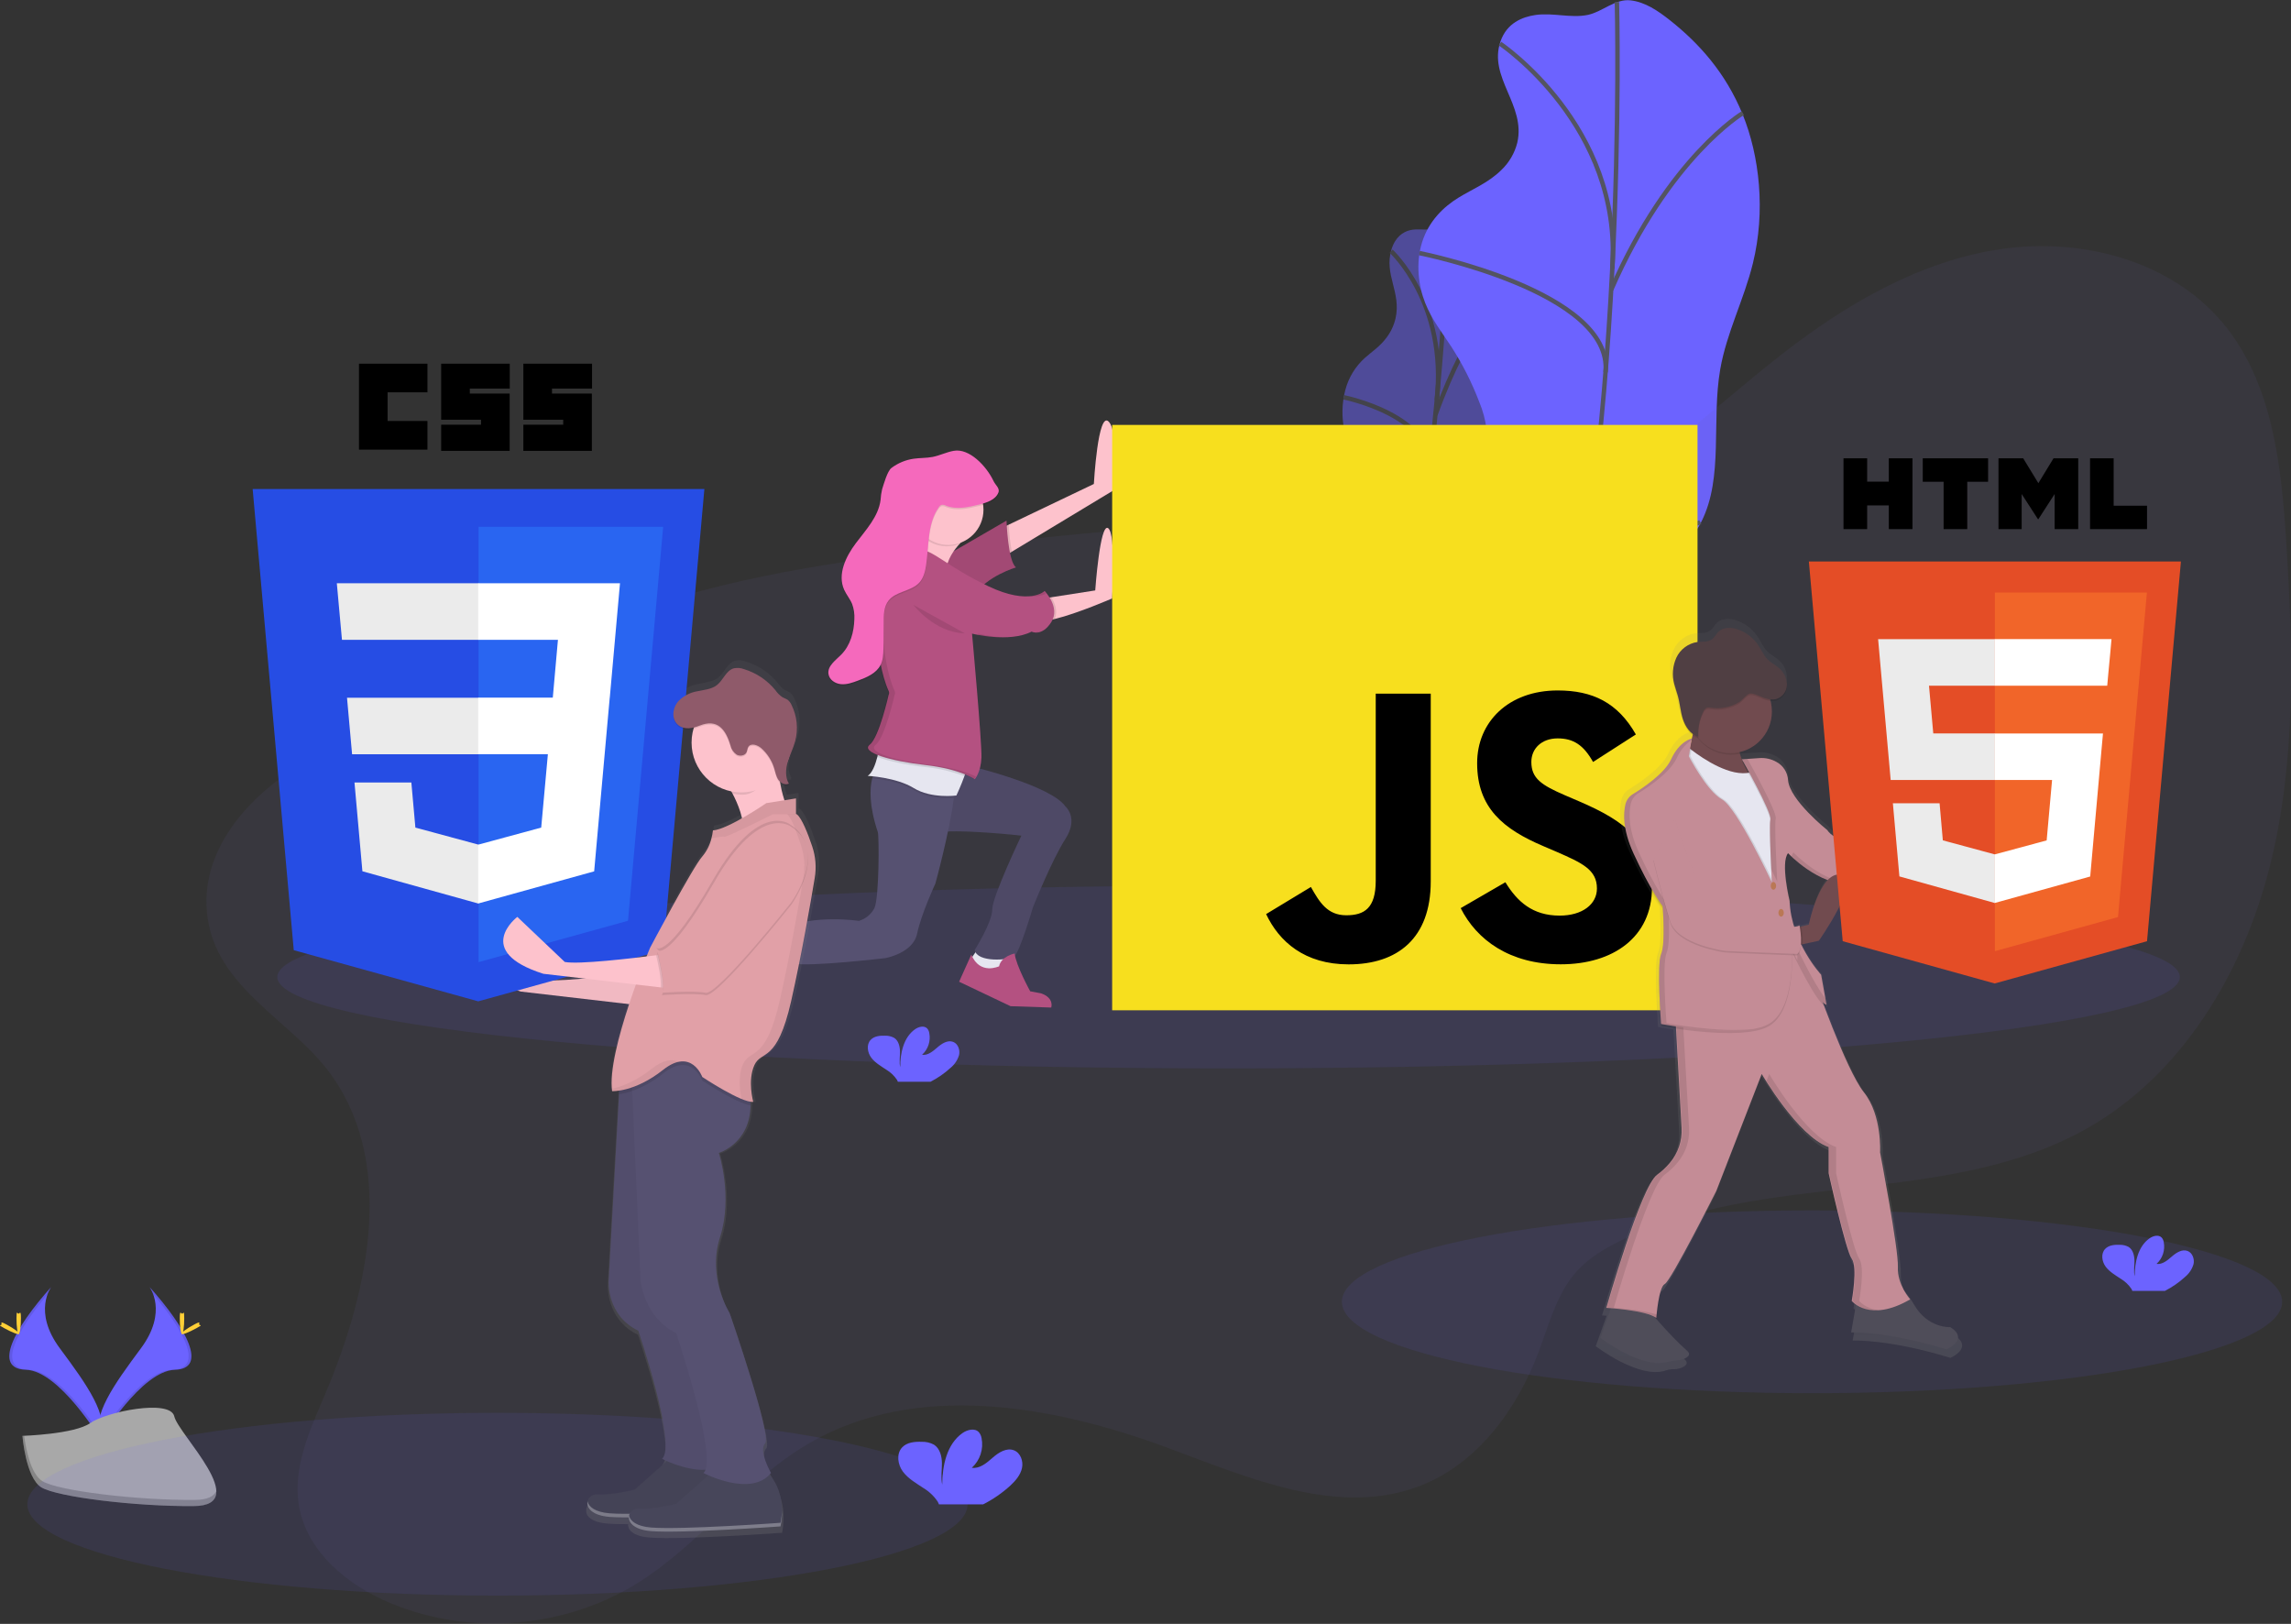 <svg width="1030" height="730" viewBox="0 0 1030 730" fill="none" xmlns="http://www.w3.org/2000/svg">
<rect x="0" y="0" width="1030" height="730" fill="#333333" stroke="none"/>
<g clip-path="url(#clip0_158_16)">
<path opacity="0.1" d="M814.66 626.3C931.391 626.3 1026.02 607.908 1026.02 585.22C1026.02 562.532 931.391 544.14 814.66 544.14C697.929 544.14 603.3 562.532 603.3 585.22C603.3 607.908 697.929 626.3 814.66 626.3Z" fill="#6C63FF"/>
<g opacity="0.5">
<path d="M633.62 103.56C630.77 104.37 627.28 106.48 625.56 112.25C622.19 123.56 630.02 131.25 627.44 143.04C626.724 146.167 625.361 149.11 623.44 151.68C620.29 155.95 616.87 157.97 613.55 160.96C609.339 164.78 606.321 169.735 604.86 175.23C603.259 181.295 603.125 187.653 604.47 193.78C605.65 198.9 607.66 202.63 609.42 206.78C611.608 212.073 613.318 217.552 614.53 223.15C615.195 225.876 615.57 228.665 615.65 231.47C615.6 235.197 615.266 238.914 614.65 242.59L609.86 276.01C609.132 280.38 608.695 284.793 608.55 289.22C608.613 293.657 609.125 298.076 610.08 302.41C611.76 311.25 613.57 320.41 617.42 325.09C621.27 329.77 627.83 328.09 631.86 318.62C635.69 309.56 635.78 297.47 639.16 287.79C644.49 272.54 655.08 270.49 660.96 255.94C666.6 241.94 664.87 224.86 667.73 208.94C669.73 197.53 674.14 187.13 676.73 175.86C680.45 159.63 680.08 142.78 677.11 130.3C674.851 120.046 669.965 110.555 662.93 102.76C660.44 100.01 657.77 97.56 654.64 97.31C651.31 97.05 648.4 101.24 645.11 102.5C641.31 103.99 637.49 102.46 633.62 103.56Z" fill="#6C63FF"/>
<path d="M651.65 98.16C651.65 98.16 646.01 242.5 622.29 327.61" stroke="#535461" stroke-width="2" stroke-miterlimit="10"/>
<path d="M625.42 112.93C625.42 112.93 650.77 136.01 645.96 179.93" stroke="#535461" stroke-width="2" stroke-miterlimit="10"/>
<path d="M604.15 178.61C604.15 178.61 645.76 186.98 642.67 211.87" stroke="#535461" stroke-width="2" stroke-miterlimit="10"/>
<path d="M677.18 130C677.18 130 660.34 144.74 645.34 186.49" stroke="#535461" stroke-width="2" stroke-miterlimit="10"/>
<path d="M660.73 256.18C660.73 256.18 649.24 265.18 640.02 233.67" stroke="#535461" stroke-width="2" stroke-miterlimit="10"/>
<path d="M611.15 274.59C611.15 274.59 634.58 271.53 636.74 256.86" stroke="#535461" stroke-width="2" stroke-miterlimit="10"/>
</g>
<path d="M690.26 6.75C684.46 7.61 677.48 10.3 674.61 18.59C668.98 34.85 686.09 47.16 682.15 64.15C680.974 68.826 678.499 73.073 675.01 76.4C669.01 82.31 662.15 84.89 655.65 88.9C649.15 92.91 642.4 99.22 639.35 108.9C636.42 118.21 637.69 128.49 640.74 136.17C643.79 143.85 648.4 149.58 652.52 155.9C657.527 163.679 661.712 171.957 665.01 180.6C666.673 184.54 667.79 188.688 668.33 192.93C668.86 198.13 668.19 203.72 667.52 209.19L661.57 257.93C660.78 264.41 659.98 270.99 660.43 277.23C660.94 284.42 663.07 290.7 665.17 296.83C669.69 310.05 674.53 323.83 683.06 331.11C691.59 338.39 704.97 336.83 712.18 323.29C719.04 310.4 717.78 292.61 723.63 278.76C732.85 256.93 754.53 255.16 764.96 234.44C774.96 214.56 769.37 189.13 773.39 166.03C776.27 149.48 784.07 134.68 788.07 118.39C793.84 94.92 791.07 70.07 783.45 51.39C775.83 32.71 763.78 19.39 750.85 9.16C745.37 4.81 739.56 0.88 733.05 0.16C726.13 -0.61 720.6 5.21 713.95 6.68C706.21 8.29 698.13 5.58 690.26 6.75Z" fill="#6C63FF"/>
<path d="M726.94 0.93C726.94 0.93 732.4 212.82 693.38 335.35" stroke="#535461" stroke-width="2" stroke-miterlimit="10"/>
<path d="M674.39 19.61C674.39 19.61 729.59 56.61 724.86 120.77" stroke="#535461" stroke-width="2" stroke-miterlimit="10"/>
<path d="M638.16 113.78C638.16 113.78 725.28 131.04 721.84 167.32" stroke="#535461" stroke-width="2" stroke-miterlimit="10"/>
<path d="M783.55 50.85C783.55 50.85 750.44 70.56 724.36 130.26" stroke="#535461" stroke-width="2" stroke-miterlimit="10"/>
<path d="M764.44 234.72C764.44 234.72 741.74 246.72 718.91 199.11" stroke="#535461" stroke-width="2" stroke-miterlimit="10"/>
<path d="M664.01 255.93C664.01 255.93 712.14 254.2 714.88 232.85" stroke="#535461" stroke-width="2" stroke-miterlimit="10"/>
<path d="M67.25 578.59C67.25 578.59 75.63 589.59 63.38 606.09C51.13 622.59 41.01 636.61 45.12 646.93C45.12 646.93 63.6 616.2 78.64 615.77C93.68 615.34 83.8 597.07 67.25 578.59Z" fill="#6C63FF"/>
<path opacity="0.1" d="M67.25 578.59C67.998 579.647 68.59 580.805 69.01 582.03C83.69 599.27 91.5 615.36 77.4 615.77C64.26 616.15 48.5 639.64 44.72 645.58C44.845 646.038 44.995 646.489 45.17 646.93C45.17 646.93 63.65 616.2 78.69 615.77C93.73 615.34 83.8 597.07 67.25 578.59Z" fill="black"/>
<path d="M82.83 592.56C82.83 596.42 82.4 599.56 81.83 599.56C81.26 599.56 80.83 596.43 80.83 592.56C80.83 588.69 81.37 590.56 81.9 590.56C82.43 590.56 82.83 588.7 82.83 592.56Z" fill="#FFD037"/>
<path d="M88.18 597.16C84.79 599.01 81.84 600.16 81.59 599.65C81.34 599.14 83.87 597.3 87.26 595.46C90.65 593.62 89.31 594.96 89.57 595.46C89.83 595.96 91.56 595.31 88.18 597.16Z" fill="#FFD037"/>
<path d="M23.01 578.59C23.01 578.59 14.63 589.59 26.88 606.09C39.13 622.59 49.23 636.6 45.14 646.92C45.14 646.92 26.66 616.19 11.62 615.76C-3.42 615.33 6.44 597.07 23.01 578.59Z" fill="#6C63FF"/>
<path opacity="0.1" d="M23.01 578.59C22.28 579.65 21.704 580.808 21.3 582.03C6.62 599.27 -1.19 615.36 12.91 615.77C26.05 616.15 41.81 639.64 45.59 645.58C45.465 646.038 45.315 646.489 45.14 646.93C45.14 646.93 26.66 616.2 11.62 615.77C-3.42 615.34 6.44 597.07 23.01 578.59Z" fill="black"/>
<path d="M7.41 592.56C7.41 596.42 7.84 599.56 8.41 599.56C8.98 599.56 9.41 596.43 9.41 592.56C9.41 588.69 8.87 590.56 8.34 590.56C7.81 590.56 7.41 588.7 7.41 592.56Z" fill="#FFD037"/>
<path d="M2.06 597.16C5.45 599.01 8.4 600.16 8.65 599.65C8.9 599.14 6.37 597.3 2.98 595.46C-0.41 593.62 0.93 594.96 0.67 595.46C0.41 595.96 -1.32 595.31 2.06 597.16Z" fill="#FFD037"/>
<path d="M10.08 645.49C10.08 645.49 33.51 644.77 40.57 639.74C47.63 634.71 76.57 628.74 78.36 636.74C80.15 644.74 113.57 676.85 87.12 677.06C60.67 677.27 25.66 672.94 18.61 668.65C11.56 664.36 10.08 645.49 10.08 645.49Z" fill="#A8A8A8"/>
<path opacity="0.2" d="M87.59 674.28C61.14 674.49 26.13 670.16 19.08 665.87C13.71 662.6 11.57 650.87 10.86 645.46H10.08C10.08 645.46 11.56 664.36 18.61 668.65C25.66 672.94 60.67 677.28 87.12 677.06C94.76 677 97.39 674.28 97.25 670.26C96.19 672.72 93.28 674.24 87.59 674.28Z" fill="black"/>
<path d="M982.36 574.04C984.193 572.546 985.528 570.53 986.19 568.26C986.69 565.96 985.71 563.21 983.51 562.37C981.05 561.43 978.42 563.13 976.43 564.86C974.44 566.59 972.15 568.55 969.54 568.18C970.881 566.964 971.885 565.421 972.453 563.702C973.021 561.983 973.133 560.146 972.78 558.37C972.667 557.634 972.356 556.943 971.88 556.37C970.51 554.91 968.04 555.54 966.4 556.69C961.2 560.35 959.75 567.41 959.72 573.77C959.2 571.48 959.64 569.09 959.62 566.77C959.6 564.45 958.96 561.77 956.98 560.55C955.752 559.89 954.373 559.563 952.98 559.6C950.64 559.51 948.04 559.75 946.44 561.46C944.44 563.58 944.97 567.15 946.7 569.46C948.43 571.77 951.05 573.26 953.47 574.88C955.409 576.033 957.064 577.609 958.31 579.49C958.457 579.751 958.577 580.026 958.67 580.31H973.32C976.602 578.637 979.643 576.528 982.36 574.04Z" fill="#6C63FF"/>
<path opacity="0.1" d="M146.73 480.32C178.55 520.78 166.19 579.89 145.97 627.22C139.2 643.07 131.54 659.84 134.4 676.83C137.89 697.61 156.4 712.83 175.92 720.83C211.42 735.51 253.92 732.01 286.53 711.72C314.72 694.18 334.91 665.66 363.58 648.92C411.58 620.92 472.64 631.49 524.74 650.78C561.6 664.43 601.9 682.19 638.53 667.92C664.3 657.92 682.12 633.45 691.83 607.55C696.52 595.04 699.92 581.55 708.83 571.55C714.15 565.66 721.09 561.47 728.21 557.95C793.21 525.74 875.21 542.95 938.29 507.27C980.9 483.15 1008.18 437.64 1020.29 390.19C1032.4 342.74 1030.96 292.98 1027.89 244.12C1025.71 209.39 1021.8 172.32 999.61 145.51C976.14 117.16 935.85 106.61 899.44 112C863.03 117.39 830.01 136.69 801.01 159.31C764.72 187.58 731.07 222.79 686.51 234.25C656.17 242.05 624.25 237.78 592.95 236.31C540.63 233.84 488.3 239.31 436.27 245.31C386.46 251.07 336.27 257.41 288.84 273.61C255.26 285.08 228.34 305.89 196.63 320.43C175.96 329.91 153.42 332.53 133.86 344.6C109.75 359.47 87.66 385.34 93.86 415.6C99.68 444.41 129.83 458.85 146.73 480.32Z" fill="#6561A6"/>
<path opacity="0.1" d="M552.35 480.3C788.546 480.3 980.02 461.908 980.02 439.22C980.02 416.532 788.546 398.14 552.35 398.14C316.154 398.14 124.68 416.532 124.68 439.22C124.68 461.908 316.154 480.3 552.35 480.3Z" fill="#6C63FF"/>
<path opacity="0.1" d="M223.66 717.3C340.391 717.3 435.02 698.908 435.02 676.22C435.02 653.532 340.391 635.14 223.66 635.14C106.929 635.14 12.3 653.532 12.3 676.22C12.3 698.908 106.929 717.3 223.66 717.3Z" fill="#6C63FF"/>
<path d="M439.72 426.41L436.37 431.28C436.37 431.28 440.02 436.15 440.37 436.76C440.72 437.37 451.02 436.46 451.02 436.46L451.93 432.81L450.41 428.55L439.72 426.41Z" fill="#E6E6F0"/>
<path d="M327.09 423.67L320.39 424.88L324.65 433.11L329.22 435.54L333.48 438.58L334.7 435.24L331.65 428.84L327.09 423.67Z" fill="#FDC2CC"/>
<path d="M436.68 344.52C436.68 344.52 472.3 353.04 478.99 362.52C478.99 362.52 485.08 367.7 478.99 377.13C472.9 386.56 464.38 407.88 464.38 407.88C464.38 407.88 458.29 428.58 455.86 430.1C453.43 431.62 439.42 432.84 438.2 427.1C438.2 427.1 446.11 414.62 446.11 408.83C446.11 403.04 459.2 375.65 459.2 375.65C459.2 375.65 429.37 372.3 419.93 374.43C410.49 376.56 424.2 341.17 436.68 344.52Z" fill="#565171"/>
<path opacity="0.1" d="M436.68 344.52C436.68 344.52 472.3 353.04 478.99 362.52C478.99 362.52 485.08 367.7 478.99 377.13C472.9 386.56 464.38 407.88 464.38 407.88C464.38 407.88 458.29 428.58 455.86 430.1C453.43 431.62 439.42 432.84 438.2 427.1C438.2 427.1 446.11 414.62 446.11 408.83C446.11 403.04 459.2 375.65 459.2 375.65C459.2 375.65 429.37 372.3 419.93 374.43C410.49 376.56 424.2 341.17 436.68 344.52Z" fill="black"/>
<path d="M429.37 352.74C429.3 354.51 429.11 356.5 428.84 358.64C426.89 374.14 420.54 397.19 420.54 397.19C420.54 397.19 414.15 410.89 412.32 419.72C410.49 428.55 398.01 430.72 398.01 430.72C398.01 430.72 363.91 434.72 356.91 433.16C349.91 431.6 338.91 437.73 333.47 436.81C328.03 435.89 324.64 423.11 324.64 423.11C334.082 423.165 343.425 421.194 352.04 417.33C366.04 410.94 386.14 413.98 386.14 413.98C387.639 413.544 389.034 412.807 390.237 411.813C391.441 410.819 392.429 409.59 393.14 408.2C395.27 403.63 395.27 375.93 394.66 374.1C390.66 362.1 390.99 354.4 392.14 349.91C392.525 347.949 393.391 346.114 394.66 344.57L429.37 352.74Z" fill="#565171"/>
<path opacity="0.1" d="M429.37 352.74C429.3 354.51 429.11 356.5 428.84 358.64C425.78 358.88 417.2 359.11 410.84 355.18C404.84 351.5 396.11 350.25 392.18 349.86C392.565 347.899 393.431 346.064 394.7 344.52L429.37 352.74Z" fill="black"/>
<path d="M433.58 348.93C432.16 352.93 429.98 357.62 429.98 357.62C429.98 357.62 418.72 359.14 410.8 354.27C402.88 349.4 390.1 348.79 390.1 348.79C392.17 347.52 393.57 343.66 394.44 340.28C394.926 338.369 395.306 336.433 395.58 334.48C395.58 334.48 433.02 342.09 434.58 343.31C435.16 343.79 434.54 346.21 433.58 348.93Z" fill="#E6E6F0"/>
<path d="M500.3 220.62L454.89 248.03L450.38 250.75V237.36L453.51 235.86L491.78 217.57C491.78 217.57 493.61 184.39 498.48 189.57C503.35 194.75 500.3 220.62 500.3 220.62Z" fill="#FDC2CC"/>
<path opacity="0.1" d="M454.89 248.03L450.38 250.75V237.36L453.51 235.86C453.717 239.941 454.178 244.006 454.89 248.03Z" fill="black"/>
<path d="M419.94 252.93L452.51 234.06C452.51 234.06 453.12 252.33 456.77 255.06C456.77 255.06 443.38 259.06 438.2 267.54L419.94 252.93Z" fill="#B45181"/>
<path opacity="0.1" d="M419.94 252.93L452.51 234.06C452.51 234.06 453.12 252.33 456.77 255.06C456.77 255.06 443.38 259.06 438.2 267.54L419.94 252.93Z" fill="black"/>
<path d="M500.01 269.02C500.01 269.02 484.52 275.77 474.26 278.25C471.951 278.946 469.537 279.224 467.13 279.07C460.13 277.85 468.96 269.07 468.96 269.07L472.64 268.5L492.4 265.42C492.4 265.42 494.53 234.98 498.18 237.42C501.83 239.86 500.01 269.02 500.01 269.02Z" fill="#FDC2CC"/>
<path d="M434.55 241.62C434.55 241.62 421.46 251.36 426.33 263.54C431.2 275.72 401.06 256.23 401.06 256.23C401.06 256.23 410.8 241.62 412.93 230.66C415.06 219.7 434.55 241.62 434.55 241.62Z" fill="#FDC2CC"/>
<path opacity="0.1" d="M433.58 348.93C427.918 346.798 422.001 345.419 415.98 344.83C407.18 343.83 399.12 342.14 394.45 340.28C394.936 338.369 395.316 336.433 395.59 334.48C395.59 334.48 433.03 342.09 434.59 343.31C435.16 343.79 434.54 346.21 433.58 348.93Z" fill="black"/>
<path opacity="0.1" d="M474.25 278.25C471.941 278.946 469.527 279.224 467.12 279.07C460.12 277.85 468.95 269.07 468.95 269.07L472.63 268.5C474.17 270.87 475.74 274.57 474.25 278.25Z" fill="black"/>
<path d="M413.24 247.1C413.24 247.1 401.37 246.8 397.11 251.67C392.85 256.54 393.76 269.67 393.76 269.67C393.76 269.67 392.87 295.96 399.54 310.67C399.76 311.145 399.785 311.687 399.61 312.18C399.54 312.36 399.54 312.25 399.54 312.25C399.54 312.25 395.28 331.43 391.02 334.78C386.76 338.13 400.15 342.09 416.02 343.91C431.89 345.73 438.24 350.3 438.24 350.3C438.24 350.3 440.98 347.3 441.24 340.56C441.5 333.82 437.01 284.85 437.01 284.85C437.01 284.85 453.75 289.11 463.8 283.94C463.8 283.94 468.37 286.38 472.63 279.68C476.89 272.98 469.63 265.68 469.63 265.68C469.63 265.68 462.93 272.38 444.36 263.55C425.79 254.72 419.01 246.8 413.24 247.1Z" fill="#B45181"/>
<path d="M322.22 424.28H318.57V429.46L322.22 437.68C322.22 437.68 327.09 438.59 327.4 438.59C327.71 438.59 331.66 437.68 331.66 437.68L332.88 435.55C332.88 435.55 319.48 430.36 322.22 424.28Z" fill="#E6E6F0"/>
<path d="M436.68 429.15L431.2 441.33L454.34 452.33L472.61 452.94C472.61 452.94 474.13 448.68 468.04 446.55L463.17 445.64C463.17 445.64 456.78 434.07 456.17 428.64C456.17 428.64 450.08 429.86 449.17 434.42C449.16 434.32 440.64 438.58 436.68 429.15Z" fill="#B45181"/>
<path d="M319.48 423.06L317.62 424.58L309.44 431.28L328.31 456.28C328.31 456.28 338.96 460.85 343.84 456.28C343.84 456.28 346.84 453.28 340.19 450.8C340.19 450.8 335.01 451.71 335.01 446.54C335.01 441.37 336.23 435.89 338.01 434.67C338.01 434.67 333.44 433.15 332.23 434.37C331.299 435.396 330.481 436.519 329.79 437.72C329.79 437.72 318.87 433.41 319.48 423.06Z" fill="#B45181"/>
<path opacity="0.1" d="M412.33 231.27C412.021 232.814 411.613 234.337 411.11 235.83C412.691 239.634 415.693 242.671 419.478 244.298C423.263 245.924 427.532 246.011 431.38 244.54C432.183 243.712 433.041 242.94 433.95 242.23C433.95 242.23 414.46 220.31 412.33 231.27Z" fill="black"/>
<path opacity="0.1" d="M410.65 271.93C410.65 271.93 420.09 284.41 433.79 284.72L410.65 271.93Z" fill="black"/>
<g opacity="0.1">
<path d="M467.07 284.15C466.878 284.096 466.69 284.026 466.51 283.94C466.217 284.093 465.917 284.237 465.61 284.37C466.104 284.36 466.595 284.286 467.07 284.15Z" fill="black"/>
<path d="M470.31 266.93C469.979 266.505 469.625 266.097 469.25 265.71C469.25 265.71 467.25 267.71 462.31 268.09C465.031 268.36 467.777 267.962 470.31 266.93Z" fill="black"/>
<path d="M439.72 284.85L439.78 285.5C443.796 286.244 447.877 286.579 451.96 286.5C447.836 286.35 443.737 285.797 439.72 284.85Z" fill="black"/>
<path d="M418.72 343.93C402.89 342.1 389.5 338.15 393.72 334.8C397.94 331.45 402.24 312.27 402.24 312.27C402.24 312.27 402.24 312.38 402.31 312.2C402.485 311.707 402.46 311.165 402.24 310.69C395.57 295.94 396.46 269.69 396.46 269.69C396.46 269.69 395.55 256.6 399.81 251.69C402.98 248.06 410.37 247.31 413.94 247.16C413.607 247.134 413.273 247.134 412.94 247.16C412.94 247.16 401.07 246.86 396.81 251.73C392.55 256.6 393.46 269.73 393.46 269.73C393.46 269.73 392.57 296.02 399.24 310.73C399.46 311.205 399.485 311.747 399.31 312.24C399.24 312.42 399.24 312.31 399.24 312.31C399.24 312.31 395.01 331.43 390.71 334.78C386.41 338.13 399.84 342.09 415.71 343.91C431.58 345.73 437.93 350.3 437.93 350.3C438.249 349.918 438.53 349.506 438.77 349.07C435.68 347.58 429.32 345.13 418.72 343.93Z" fill="black"/>
</g>
<path d="M426.33 244.97C435.073 244.97 442.16 237.883 442.16 229.14C442.16 220.397 435.073 213.31 426.33 213.31C417.587 213.31 410.5 220.397 410.5 229.14C410.5 237.883 417.587 244.97 426.33 244.97Z" fill="#FDC2CC"/>
<path opacity="0.1" d="M448.86 222.06C447.55 225.34 443.64 226.58 440.21 227.43C435.31 228.63 430.03 229.81 425.34 227.95C424.732 227.609 424.031 227.472 423.34 227.56C422.783 227.784 422.318 228.189 422.02 228.71C416.85 236.07 417.69 245.88 416.35 254.78C415.93 257.55 415.22 260.41 413.35 262.48C409.71 266.48 402.84 266.33 399.49 270.58C397.28 273.38 397.26 277.27 397.28 280.84C397.28 284.647 397.247 288.457 397.18 292.27C397.12 294.77 397 297.36 395.87 299.58C393.95 303.34 389.67 305.13 385.72 306.58C383.26 307.5 380.72 308.43 378.08 308.18C375.44 307.93 372.8 306.18 372.46 303.54C371.99 299.96 375.68 297.46 378.22 294.88C382.28 290.77 383.95 284.79 384.1 279.01C384.243 276.676 383.902 274.337 383.1 272.14C382.17 269.87 380.51 267.96 379.51 265.72C376.43 258.82 380.23 250.84 384.78 244.8C389.33 238.76 394.92 232.87 395.89 225.38C395.975 223.759 396.206 222.149 396.58 220.57C397.28 218.39 398.94 212.37 400.77 210.99C403.7 208.783 407.139 207.352 410.77 206.83C413.58 206.42 416.45 206.57 419.24 206.03C422.5 205.4 425.53 203.85 428.79 203.27C435.84 202.02 443.49 210.21 446.58 216.67C447.43 218.65 449.66 220.05 448.86 222.06Z" fill="black"/>
<path d="M448.86 221.45C447.55 224.73 443.64 225.97 440.21 226.82C435.31 228.02 430.03 229.2 425.34 227.34C424.732 226.999 424.031 226.862 423.34 226.95C422.783 227.173 422.318 227.579 422.02 228.1C416.85 235.46 417.69 245.27 416.35 254.17C415.93 256.94 415.22 259.8 413.35 261.87C409.71 265.87 402.84 265.72 399.49 269.97C397.28 272.77 397.26 276.66 397.28 280.23C397.28 284.036 397.247 287.846 397.18 291.66C397.12 294.16 397 296.75 395.87 298.97C393.95 302.73 389.67 304.52 385.72 305.97C383.26 306.89 380.72 307.82 378.08 307.57C375.44 307.32 372.8 305.57 372.46 302.93C371.99 299.35 375.68 296.85 378.22 294.27C382.28 290.16 383.95 284.18 384.1 278.4C384.243 276.065 383.902 273.727 383.1 271.53C382.17 269.26 380.51 267.35 379.51 265.11C376.43 258.21 380.23 250.23 384.78 244.19C389.33 238.15 394.92 232.26 395.89 224.77C395.975 223.149 396.206 221.539 396.58 219.96C397.28 217.78 398.94 211.76 400.77 210.38C403.7 208.173 407.139 206.742 410.77 206.22C413.58 205.81 416.45 205.96 419.24 205.42C422.5 204.79 425.53 203.24 428.79 202.66C435.84 201.41 443.49 209.6 446.58 216.06C447.43 218.04 449.66 219.44 448.86 221.45Z" fill="#F569BC"/>
<path d="M500.01 191.02H763.18V454.17H500.01V191.02Z" fill="#F7DF1E"/>
<path d="M569.22 410.93L589.36 398.74C593.25 405.63 596.78 411.46 605.26 411.46C613.39 411.46 618.51 408.28 618.51 395.92V311.83H643.24V396.26C643.24 421.87 628.24 433.53 606.32 433.53C586.54 433.53 575.06 423.28 569.23 410.92M656.67 408.27L676.8 396.61C682.1 405.27 688.99 411.61 701.18 411.61C711.43 411.61 717.96 406.49 717.96 399.42C717.96 390.94 711.25 387.94 699.96 382.99L693.78 380.34C675.94 372.75 664.1 363.21 664.1 343.07C664.1 324.52 678.23 310.39 700.31 310.39C716.03 310.39 727.31 315.87 735.46 330.17L716.21 342.54C711.97 334.94 707.38 331.94 700.31 331.94C693.07 331.94 688.47 336.53 688.47 342.54C688.47 349.96 693.06 352.96 703.66 357.54L709.84 360.19C730.84 369.19 742.7 378.38 742.7 399.05C742.7 421.31 725.21 433.5 701.7 433.5C678.7 433.5 663.9 422.5 656.7 408.24" fill="black"/>
<path d="M878.62 600.21C878.62 600.21 868.35 600.93 862.01 589.93C860.771 587.715 859.306 585.634 857.64 583.72C855.593 580.364 854.53 576.501 854.57 572.57C854.92 564.42 846.42 519.78 846.42 519.78C846.42 519.78 847.48 502.78 838.98 492.15C833.38 485.15 825.33 465.15 820.48 452.23C820.805 452.52 821.197 452.726 821.62 452.83L821.42 451.72H821.62L819.11 437.93C815.456 433.729 812.375 429.062 809.95 424.05L810.52 423.93L818.04 422.35C818.04 422.35 830.26 404.98 831.04 396.44H832.04H833.45C844.761 396.378 856.067 396.969 867.31 398.21C867.31 398.16 867.23 397.94 867.13 397.59C866.654 395.871 866.287 394.125 866.03 392.36H866.73L873.73 391.9C873.73 391.9 897.82 364.98 888.96 360.02C880.1 355.06 870.89 382.34 870.89 382.34L867.89 382.88L867.08 383.03C867.16 382.91 867.24 382.8 867.33 382.69C867.42 382.58 828.01 380.93 821.94 371.35C821.94 371.35 804.58 357.53 803.87 348.35C803.742 346.445 803.092 344.613 801.992 343.054C800.891 341.494 799.382 340.268 797.63 339.51C795.485 338.486 793.11 338.041 790.74 338.22L782.61 338.78L783.18 339.78H782.95C782.44 338.611 782.012 337.408 781.67 336.18H781.84C781.78 335.93 781.73 335.68 781.68 335.43C784.172 334.842 786.52 333.761 788.586 332.249C790.652 330.737 792.393 328.826 793.707 326.629C795.021 324.432 795.881 321.994 796.235 319.459C796.589 316.924 796.431 314.343 795.77 311.87C796.565 311.972 797.372 311.948 798.16 311.8C801.16 311.19 803.27 308.15 803.35 305.11C803.35 304.91 803.35 304.71 803.35 304.52C803.35 304.52 803.35 304.44 803.35 304.4C803.32 302.872 802.95 301.371 802.267 300.004C801.583 298.638 800.604 297.44 799.4 296.5C797.78 295.15 795.84 294.19 794.4 292.69C792.65 290.9 791.69 288.5 790.33 286.39C788.052 282.9 784.673 280.271 780.73 278.92C777.8 277.92 774.2 277.82 771.95 279.92C770.79 281.01 770.12 282.59 768.82 283.51C766.95 284.85 764.41 284.45 762.12 284.72C760.046 285.039 758.083 285.864 756.404 287.121C754.724 288.378 753.38 290.03 752.49 291.93C751.367 294.309 750.826 296.921 750.91 299.55C750.885 301.354 751.1 303.153 751.55 304.9C751.99 306.64 752.64 308.32 753.12 310.06C754.12 313.66 754.35 317.45 755.5 321C756.273 323.635 757.815 325.978 759.93 327.73L759.59 329.19C759.37 329.19 753.85 330.42 750.04 338.75C747.04 345.32 736.83 352.1 732.34 354.84C731.503 355.352 730.776 356.027 730.202 356.823C729.629 357.62 729.22 358.523 729 359.48C728.569 361.412 728.377 363.391 728.43 365.37C728.35 369.64 729.24 375.55 732.67 383.04C740.46 400.04 746.13 407.48 746.13 407.48C746.13 407.48 746.56 412.69 746.59 418.18C746.59 422.27 746.29 426.34 745.42 428.38C744.68 430.1 744.42 434.49 744.48 439.51C744.48 449.13 745.42 461.68 745.42 461.68C745.42 461.68 748.13 462.2 752.32 462.81L754.93 508.73C755.258 514.291 753.472 519.77 749.93 524.07C748.099 526.331 745.985 528.348 743.64 530.07C736.2 535.38 720.26 591.36 720.26 591.36C720.26 591.36 721.04 591.36 722.32 591.51L717.42 605.18C717.42 605.18 737 620.18 748.91 616.08C750.2 615.66 751.554 615.47 752.91 615.52C755.26 615.52 760.29 613.66 757.49 611.21C752.083 606.231 746.984 600.928 742.22 595.33C742.603 595.517 742.971 595.735 743.32 595.98V595.87L743.49 595.98C743.49 595.98 743.49 595.43 743.62 594.53L743.45 594.47C743.81 590.79 744.95 581.47 747.21 580.39C750.04 578.97 770.95 537.52 770.95 537.52L791.85 483.67C791.85 483.67 808.5 512.37 822.67 517.32V529.32C822.67 529.32 830.46 564.75 833.3 568.64C836.14 572.53 833.3 588.12 833.3 588.12C833.86 588.761 834.502 589.326 835.21 589.8L832.94 602.64C832.94 602.64 849.24 601.93 876.87 610.43C876.85 610.48 887.48 605.88 878.62 600.21ZM813.44 414.93L809.99 415.79L809.31 415.96C809.24 415.53 809.19 415.28 809.19 415.28C808.398 415.637 807.547 415.844 806.68 415.89C805.457 412.016 804.751 407.998 804.58 403.94C803.419 399.083 802.713 394.128 802.47 389.14C802.47 386.56 802.9 384.31 803.87 383.04L805.02 383.13L805.82 383.89L805.88 383.94L806.29 384.31L806.72 384.69L806.79 384.75L807.25 385.16L807.33 385.23L807.8 385.63L808.33 386.07L808.45 386.17L809.01 386.62L809.56 387.06L809.69 387.16L810.3 387.62L810.43 387.71L811.01 388.14L811.11 388.21L811.77 388.68L811.93 388.79L812.63 389.27H812.69L813.37 389.72L813.53 389.83L814.26 390.3L814.42 390.4L815.1 390.82L815.23 390.9L816.01 391.36L816.2 391.47L817.01 391.92H817.07L817.86 392.34L818.05 392.44L818.89 392.86L819.06 392.94L819.84 393.3L819.99 393.37L820.87 393.75L821.08 393.84L821.99 394.21C816.34 400.43 813.44 414.93 813.44 414.93Z" fill="url(#paint0_linear_158_16)"/>
<path d="M726.06 583.09L719.49 601.42C719.49 601.42 737.49 615.22 749.19 612.36C750.953 611.921 752.749 611.63 754.56 611.49C756.98 611.31 761.15 609.54 758.56 607.3C750.26 600.04 739.19 586.55 739.19 586.55L726.06 583.09Z" fill="#4F4D59"/>
<path d="M835.35 581.36L832.24 599C832.24 599 848.15 598.31 875.13 606.61C875.13 606.61 885.51 602.11 876.86 596.61C876.86 596.61 866.86 597.3 860.61 586.61C854.36 575.92 850.61 577.27 850.61 577.27L835.35 581.36Z" fill="#4F4D59"/>
<path d="M753.01 453.4L756.01 507.08C756.339 512.8 754.443 518.426 750.72 522.78C749.038 524.78 747.12 526.569 745.01 528.11C737.75 533.3 722.18 587.94 722.18 587.94C722.18 587.94 739.82 588.94 744.66 592.44C744.66 592.44 745.66 578.61 748.46 577.22C751.26 575.83 771.63 535.37 771.63 535.37L792.04 482.8C792.04 482.8 808.29 510.8 822.13 515.66V527.42C822.13 527.42 829.74 562.01 832.51 565.81C835.28 569.61 832.51 584.81 832.51 584.81C832.51 584.81 840.51 594.81 858.79 584.12C858.79 584.12 852.91 577.55 853.26 569.59C853.61 561.63 845.26 518.06 845.26 518.06C845.26 518.06 846.26 501.46 838 491.06C829.74 480.66 816.01 440.93 816.01 440.93L806.49 420.45L753.01 453.4Z" fill="#C48C96"/>
<g opacity="0.1">
<path d="M725.54 587.93C725.54 587.93 741.1 533.29 748.37 528.1C750.6 526.465 752.616 524.557 754.37 522.42C757.919 518.124 759.706 512.642 759.37 507.08L756.32 453.39L807.32 421.95L806.63 420.46L753.21 453.4L756.26 507.09C756.596 512.652 754.809 518.134 751.26 522.43C749.506 524.567 747.49 526.475 745.26 528.11C738.01 533.29 722.43 587.93 722.43 587.93C722.43 587.93 740.07 588.93 744.91 592.43C744.91 592.43 744.91 591.89 745.04 591.02C738.23 588.68 725.54 587.93 725.54 587.93Z" fill="black"/>
<path d="M835.87 584.82C835.87 584.82 838.64 569.6 835.87 565.82C833.1 562.04 825.49 527.43 825.49 527.43V515.65C811.66 510.81 795.4 482.79 795.4 482.79L794.2 485.93C798.89 493.37 811.4 511.83 822.39 515.67V527.43C822.39 527.43 830 562.02 832.77 565.82C835.54 569.62 832.77 584.82 832.77 584.82C832.77 584.82 836.63 589.68 845.15 589.02C838.78 588.49 835.87 584.82 835.87 584.82Z" fill="black"/>
</g>
<path d="M872.01 393.22L865.22 393.67L861.64 393.91V385.26L866.34 384.41L869.25 383.88C869.25 383.88 878.25 357.25 886.89 362.09C895.53 366.93 872.01 393.22 872.01 393.22Z" fill="#714B4F"/>
<path d="M763.07 321.93C763.07 321.93 758.57 339.22 757.19 349.93C755.81 360.64 789.35 352.01 789.35 352.01C789.35 352.01 776.55 336.45 783.82 328.15L763.07 321.93Z" fill="#714B4F"/>
<path d="M799.38 393.93L800.07 400.5L789.35 399.81L778.63 390.47L767.91 360.37L761.01 349.64L755.82 343.07L757.9 335.07C757.9 335.07 758.85 335.9 760.45 337.12C765.72 341.12 778.07 349.53 787.1 347.21C787.517 347.105 787.928 346.974 788.33 346.82L801.82 369.99L799.38 393.93Z" fill="#E6E6F0"/>
<path opacity="0.1" d="M760.65 333.04C760.65 333.04 755.12 334.04 751.31 342.38C748.39 348.76 738.51 355.38 734.1 358.05C733.259 358.563 732.529 359.24 731.953 360.041C731.378 360.841 730.969 361.749 730.75 362.71C729.86 366.65 729.52 374 734.36 384.57C741.97 401.17 747.5 408.43 747.5 408.43C747.5 408.43 748.88 425.03 746.81 429.87C744.74 434.71 746.81 461.34 746.81 461.34C746.81 461.34 783.12 468.26 795.23 461.34C807.34 454.42 805.61 427.79 805.61 427.79C805.61 427.79 817.02 452 821.17 452.69L818.75 439.2C818.75 439.2 805.26 424.67 804.57 406C804.57 406 800.42 389.05 803.88 384.56C803.88 384.56 862.33 389.4 865.79 385.25C865.79 385.25 827.4 383.52 821.52 374.18C821.52 374.18 804.57 360.69 803.88 351.7C803.779 350.012 803.25 348.378 802.342 346.952C801.434 345.526 800.177 344.355 798.69 343.55C796.338 342.212 793.638 341.609 790.94 341.82L783.13 342.36C783.13 342.36 796.62 366.22 795.93 369.36C795.24 372.5 796.62 397.72 796.62 397.72C796.62 397.72 781.01 364.17 774.14 360.37C767.27 356.57 759.26 340.93 759.26 340.93L760.64 333.03" fill="black"/>
<path opacity="0.1" d="M799.38 393.93L800.07 400.5L789.35 399.81L778.63 390.47L767.91 360.37L761.01 349.64L755.82 343.07L757.9 335.07C757.9 335.07 758.85 335.9 760.45 337.12L759.97 339.85C759.97 339.85 767.97 355.47 774.84 359.28C781.71 363.09 797.32 396.63 797.32 396.63C797.32 396.63 795.94 371.38 796.63 368.27C797.1 366.16 791.04 354.5 787.1 347.21C787.517 347.105 787.928 346.974 788.33 346.82L801.82 369.99L799.38 393.93Z" fill="black"/>
<path opacity="0.1" d="M865.22 393.67L861.64 393.91V385.26L866.34 384.41C864.7 386.58 864.76 390.42 865.22 393.67Z" fill="black"/>
<path d="M760.65 332.01C760.65 332.01 755.12 333.01 751.31 341.35C748.39 347.73 738.51 354.35 734.1 357.02C733.259 357.533 732.529 358.21 731.953 359.011C731.378 359.811 730.969 360.719 730.75 361.68C729.86 365.62 729.52 372.97 734.36 383.54C741.97 400.14 747.5 407.4 747.5 407.4C747.5 407.4 748.88 424 746.81 428.84C744.74 433.68 746.81 460.31 746.81 460.31C746.81 460.31 783.12 467.23 795.23 460.31C807.34 453.39 805.61 426.76 805.61 426.76C805.61 426.76 817.01 450.93 821.17 451.67L818.75 438.18C818.75 438.18 805.26 423.65 804.57 404.98C804.57 404.98 800.42 388.03 803.88 383.54C803.88 383.54 817.37 398.07 832.59 397.72C843.681 397.653 854.766 398.231 865.79 399.45C865.79 399.45 862.33 388.38 865.79 384.23C865.79 384.23 827.4 382.5 821.52 373.16C821.52 373.16 804.57 359.67 803.88 350.68C803.779 348.992 803.25 347.358 802.342 345.932C801.434 344.506 800.177 343.335 798.69 342.53C796.338 341.192 793.638 340.589 790.94 340.8L783.13 341.34C783.13 341.34 796.62 365.2 795.93 368.34C795.24 371.48 796.62 396.7 796.62 396.7C796.62 396.7 781.01 363.13 774.14 359.33C767.27 355.53 759.26 339.93 759.26 339.93L760.64 332.03" fill="#C48C96"/>
<path opacity="0.1" d="M753.01 368.32C753.01 368.32 761.31 396.32 766.15 399.79C770.99 403.26 800.39 420.89 809.04 416.74C809.04 416.74 811.12 427.12 808.04 429.54C808.04 429.54 775.79 428.28 775.53 428.16C775.53 428.16 754.43 425.39 750.97 415.02C747.51 404.65 743.36 387.02 743.36 387.02L753.01 368.32Z" fill="black"/>
<path d="M797.31 399.97C797.978 399.97 798.52 399.195 798.52 398.24C798.52 397.284 797.978 396.51 797.31 396.51C796.642 396.51 796.1 397.284 796.1 398.24C796.1 399.195 796.642 399.97 797.31 399.97Z" fill="#BA7855"/>
<path d="M800.76 412.07C801.428 412.07 801.97 411.295 801.97 410.34C801.97 409.384 801.428 408.61 800.76 408.61C800.092 408.61 799.55 409.384 799.55 410.34C799.55 411.295 800.092 412.07 800.76 412.07Z" fill="#BA7855"/>
<g opacity="0.1">
<path d="M749.24 459.93C749.24 459.93 747.16 433.3 749.24 428.46C751.32 423.62 749.93 407.02 749.93 407.02C749.93 407.02 744.4 399.76 736.79 383.16C731.94 372.59 732.29 365.24 733.18 361.3C733.399 360.339 733.808 359.431 734.383 358.631C734.959 357.831 735.689 357.154 736.53 356.64C740.94 353.94 750.81 347.35 753.74 340.97C755.89 336.29 758.58 333.92 760.52 332.74L760.65 331.98C760.65 331.98 755.12 332.98 751.31 341.32C748.39 347.7 738.51 354.32 734.1 356.99C733.259 357.504 732.529 358.181 731.953 358.981C731.378 359.781 730.969 360.689 730.75 361.65C729.86 365.59 729.52 372.94 734.36 383.51C741.97 400.11 747.5 407.37 747.5 407.37C747.5 407.37 748.88 423.97 746.81 428.81C744.74 433.65 746.81 460.28 746.81 460.28C746.81 460.28 772.75 465.22 788.09 462.57C772.6 464.42 749.24 459.93 749.24 459.93Z" fill="black"/>
<path d="M795.92 368.32C795.45 370.45 795.92 382.98 796.31 390.66C797.98 394.07 799.03 396.34 799.03 396.34C799.03 396.34 797.65 371.09 798.34 367.98C799 364.98 786.85 343.32 785.64 341.18L783.12 341.35C783.12 341.35 796.62 365.21 795.92 368.32Z" fill="black"/>
<path d="M835.01 397.37C819.79 397.72 806.3 383.19 806.3 383.19C805.895 383.753 805.6 384.388 805.43 385.06C809.43 388.78 820.43 397.99 832.59 397.71C843.681 397.643 854.766 398.221 865.79 399.44C865.79 399.44 865.72 399.21 865.61 398.82C855.445 397.769 845.229 397.285 835.01 397.37Z" fill="black"/>
<path d="M808.01 426.42C808.01 426.42 808.15 428.58 808.07 431.82C811.67 438.96 818.22 451.17 821.15 451.66L820.64 448.82C815.61 442.5 808.01 426.42 808.01 426.42Z" fill="black"/>
</g>
<path d="M817.71 422.93L810.36 424.48L804.56 425.7L807.67 417.05L809.84 416.51L813.21 415.67C813.21 415.67 818.05 391.46 827.74 393.19C837.43 394.92 817.71 422.93 817.71 422.93Z" fill="#714B4F"/>
<path opacity="0.1" d="M810.37 424.51L804.57 425.73L807.68 417.08L809.85 416.54C810.331 419.168 810.505 421.842 810.37 424.51Z" fill="black"/>
<path d="M753.01 367.63C753.01 367.63 761.31 395.63 766.15 399.1C770.99 402.57 800.39 420.2 809.04 416.05C809.04 416.05 811.12 426.43 808.04 428.85C808.04 428.85 775.79 427.59 775.53 427.47C775.53 427.47 754.43 424.7 750.97 414.33C747.51 403.96 743.36 386.33 743.36 386.33L753.01 367.63Z" fill="#C48C96"/>
<path opacity="0.1" d="M763.41 322.67C763.41 322.67 762.71 325.38 761.77 329.32C763.685 332.948 766.741 335.844 770.466 337.561C774.191 339.278 778.378 339.72 782.38 338.82C781.55 335.27 781.73 331.68 784.16 328.9L763.41 322.67Z" fill="black"/>
<path d="M777.94 338.58C788.257 338.58 796.62 330.217 796.62 319.9C796.62 309.584 788.257 301.22 777.94 301.22C767.623 301.22 759.26 309.584 759.26 319.9C759.26 330.217 767.623 338.58 777.94 338.58Z" fill="#714B4F"/>
<path opacity="0.1" d="M794.16 314.76C795.513 315.138 796.93 315.226 798.32 315.02C799.759 314.63 801.032 313.782 801.945 312.603C802.858 311.425 803.362 309.981 803.38 308.49C803.354 306.999 802.994 305.533 802.328 304.199C801.662 302.865 800.706 301.697 799.53 300.78C797.95 299.46 796.06 298.53 794.61 297.06C792.9 295.31 791.96 292.97 790.61 290.91C788.386 287.503 785.089 284.938 781.24 283.62C778.38 282.62 774.87 282.54 772.67 284.62C771.54 285.69 770.88 287.22 769.62 288.13C767.79 289.43 765.31 289.05 763.08 289.31C761.06 289.617 759.146 290.416 757.506 291.637C755.867 292.857 754.553 294.462 753.68 296.31C751.974 300.078 751.648 304.326 752.76 308.31C753.19 310.01 753.83 311.65 754.29 313.31C755.29 316.83 755.49 320.52 756.61 323.99C757.73 327.46 760.04 330.86 763.54 331.9C763.264 328.005 764.034 324.107 765.77 320.61C766.056 319.845 766.62 319.216 767.35 318.85C767.973 318.69 768.627 318.69 769.25 318.85C773.636 319.499 778.111 318.593 781.9 316.29C783.23 315.49 785.3 312.73 786.71 312.46C788.53 312.15 792.26 314.34 794.16 314.76Z" fill="black"/>
<path d="M794.16 314.07C795.513 314.448 796.93 314.536 798.32 314.33C799.759 313.94 801.032 313.092 801.945 311.913C802.858 310.735 803.362 309.291 803.38 307.8C803.354 306.309 802.994 304.843 802.328 303.509C801.662 302.175 800.706 301.007 799.53 300.09C797.95 298.77 796.06 297.84 794.61 296.37C792.9 294.62 791.96 292.28 790.61 290.22C788.386 286.813 785.089 284.248 781.24 282.93C778.38 281.93 774.87 281.85 772.67 283.93C771.54 285 770.88 286.53 769.62 287.44C767.79 288.74 765.31 288.36 763.08 288.62C761.06 288.927 759.146 289.726 757.506 290.947C755.867 292.167 754.553 293.772 753.68 295.62C751.974 299.388 751.648 303.636 752.76 307.62C753.19 309.32 753.83 310.96 754.29 312.62C755.29 316.14 755.49 319.83 756.61 323.3C757.73 326.77 760.04 330.17 763.54 331.21C763.272 327.317 764.049 323.422 765.79 319.93C766.076 319.165 766.64 318.536 767.37 318.17C767.993 318.01 768.647 318.01 769.27 318.17C773.656 318.819 778.131 317.913 781.92 315.61C783.25 314.81 785.32 312.05 786.73 311.78C788.53 311.46 792.26 313.65 794.16 314.07Z" fill="#503F43"/>
<path d="M980.51 252.42L965.27 423.12L896.77 442.12L828.46 423.12L813.24 252.42H980.51Z" fill="#E44D26"/>
<path d="M896.87 427.6L952.22 412.26L965.22 266.38H896.87V427.6Z" fill="#F16529"/>
<path d="M867.25 308.26H896.87V287.32H844.37L844.87 292.94L850.02 350.64H896.88V329.7H869.17L867.25 308.26ZM872.01 361.11H851.01L853.94 393.99L896.78 405.93H896.88V384.08H896.79L873.47 377.78L872.01 361.11Z" fill="#EBEBEB"/>
<path d="M828.81 206.02H839.45V216.53H849.18V206.02H859.82V237.86H849.18V227.2H839.45V237.86H828.81V206.02ZM873.81 216.58H864.44V206.02H893.82V216.58H884.45V237.86H873.82V216.58H873.81ZM898.49 206.02H909.59L916.42 217.21L923.24 206.02H934.34V237.86H923.74V222.08L916.42 233.4H916.24L908.91 222.08V237.86H898.49V206.02ZM939.63 206.02H950.27V227.33H965.27V237.85H939.66V206.02H939.63Z" fill="black"/>
<path d="M896.8 350.64H922.58L920.15 377.8L896.8 384.1V405.93L939.73 394.03L940.04 390.49L944.96 335.36L945.47 329.74H896.8V350.68V350.64ZM896.8 308.21V308.26H947.38L947.8 303.55L948.8 292.93L949.3 287.31H896.8V308.2V308.21Z" fill="white"/>
<path d="M366.73 378.44C364.78 372.73 361.97 365.44 359.73 363.78C359.595 363.672 359.447 363.581 359.29 363.51H359.01V356.46L353.75 357.3C352.906 354.752 352.267 352.14 351.84 349.49C352.347 349.997 352.992 350.343 353.695 350.483C354.398 350.624 355.127 350.553 355.79 350.28C355.7 350.14 355.63 349.99 355.55 349.84L355.79 349.74C354.962 348.279 354.525 346.629 354.52 344.95C354.564 343.418 354.809 341.898 355.25 340.43C356.19 337.18 357.78 334.14 358.67 330.88C359.239 328.775 359.508 326.6 359.47 324.42C359.497 320.726 358.654 317.078 357.01 313.77C356.602 312.818 355.963 311.982 355.15 311.34C354.41 310.93 353.649 310.559 352.87 310.23C351.566 309.351 350.442 308.231 349.56 306.93C345.824 302.382 340.823 299.044 335.19 297.34C333.723 296.795 332.134 296.671 330.6 296.98C327.07 297.98 325.78 302.31 322.92 304.6C320.39 306.6 316.92 306.83 313.76 307.51C310.516 308.062 307.53 309.627 305.23 311.98C303.735 313.689 302.92 315.889 302.94 318.16C302.854 319.22 303.041 320.284 303.484 321.25C303.927 322.217 304.611 323.053 305.47 323.68C306.448 324.323 307.555 324.741 308.714 324.905C309.872 325.07 311.052 324.976 312.17 324.63C311.297 327.646 311.056 330.81 311.464 333.924C311.871 337.037 312.917 340.033 314.537 342.723C316.157 345.413 318.315 347.739 320.876 349.556C323.437 351.373 326.346 352.64 329.42 353.28L330.04 354.38C331.931 357.907 333.366 361.661 334.31 365.55C329.47 368.3 324.18 370.87 320.99 371.11C320.863 372.357 320.633 373.591 320.3 374.8C319.555 377.835 318.121 380.658 316.11 383.05C311.77 387.93 292.24 424.83 292.24 424.83C292.24 424.83 291.62 426.3 290.62 428.83C278.49 430.32 258.7 432.47 253.17 431.36L231.47 410.74C231.47 410.74 224.47 416.09 225.07 422.59L221.16 418.87C221.16 418.87 200.54 434.6 233.1 444.87L282.64 450.62C277.92 464.86 273.52 481.43 274.88 490.45H275.29C276.238 490.448 277.184 490.375 278.12 490.23L278.03 491.83L273.26 577.26C273.26 577.26 272.17 592.99 286.82 600.05C286.82 600.05 304.73 652.68 297.67 658.65C297.67 658.65 298.51 659.09 299.92 659.71L285.19 672.71C285.19 672.71 274.34 675.42 268.37 674.88C267.321 674.737 266.256 674.985 265.378 675.577C264.5 676.169 263.871 677.064 263.61 678.09C263.61 678.2 263.61 678.31 263.55 678.43V678.57C263.55 678.68 263.55 678.8 263.55 678.92C263.55 679.04 263.55 679.01 263.55 679.05C263.55 679.09 263.55 679.25 263.55 679.35V679.48C263.55 679.6 263.55 679.71 263.62 679.83V679.96C263.653 680.087 263.693 680.21 263.74 680.33V680.45C263.79 680.57 263.85 680.69 263.91 680.81V680.89C263.98 681.01 264.05 681.13 264.13 681.25L264.2 681.35C264.287 681.477 264.383 681.603 264.49 681.73L264.57 681.83C264.68 681.96 264.8 682.08 264.93 682.21H264.99L265.39 682.55L265.48 682.62L265.97 682.97L266.09 683.05L266.66 683.38H266.75L267.36 683.68H267.45L268.16 683.97L268.31 684.03L269.1 684.29H269.23L270.08 684.51H270.15L271.15 684.7H271.34L272.34 684.85H272.53L273.68 684.96C275.91 685.13 278.92 685.19 282.4 685.18C282.4 685.18 282.4 685.27 282.4 685.31C282.4 685.35 282.4 685.51 282.4 685.61V685.74C282.4 685.86 282.4 685.97 282.47 686.09V686.22C282.503 686.347 282.543 686.47 282.59 686.59V686.71C282.64 686.83 282.7 686.95 282.76 687.07V687.15C282.83 687.27 282.9 687.39 282.98 687.51L283.05 687.61C283.137 687.737 283.233 687.863 283.34 687.99L283.42 688.09C283.53 688.22 283.65 688.34 283.78 688.47H283.83L284.23 688.81L284.32 688.88L284.81 689.23L284.93 689.31L285.49 689.64H285.58L286.19 689.94H286.28L286.99 690.23L287.14 690.29L287.93 690.55H288.06L288.91 690.77H288.98L289.98 690.96H290.17L291.17 691.11H291.36L292.51 691.22C306.62 692.31 351.65 689.05 351.65 689.05V688.92V688.76C352.1 686.66 354.26 674.45 346.58 665.42C346.81 665.18 347.03 664.93 347.24 664.67C347.24 664.67 341.24 654.36 344.53 651.11C347.82 647.86 328.64 591.93 328.64 591.93C328.64 591.93 318.33 575.65 324.3 557.2C330.27 538.75 323.76 518.68 323.76 518.68C323.76 518.68 338.01 514.46 338.27 496.93C338.27 496.4 338.27 495.85 338.27 495.3C338.568 495.343 338.869 495.363 339.17 495.36C339.37 495.374 339.57 495.374 339.77 495.36C339.77 495.36 337.06 485.59 340.31 478.54C343.56 471.49 350.62 478 357.13 449.24C361.84 428.43 365.98 404.5 367.92 392.85C368.717 388.022 368.308 383.072 366.73 378.44ZM242.91 439.44L237.96 434.74C239.6 435.42 241.42 436.08 243.45 436.74L262.1 438.93C253.78 439.68 246.01 440.1 242.91 439.47V439.44Z" fill="url(#paint1_linear_158_16)"/>
<path d="M290.14 436.7C290.14 436.7 251.76 442.03 243.76 440.43L222.44 420.17C222.44 420.17 202.18 435.63 234.17 445.76L293.87 452.69L290.14 436.7Z" fill="#FDC2CC"/>
<path opacity="0.05" d="M290.14 436.7C290.14 436.7 251.76 442.03 243.76 440.43L222.44 420.17C222.44 420.17 202.18 435.63 234.17 445.76L293.87 452.69L290.14 436.7Z" fill="black"/>
<path d="M215.01 450.15L132.07 427.15L113.59 219.85H316.68L298.18 427.12L215.01 450.15Z" fill="#264DE4"/>
<path d="M282.34 413.93L298.15 236.81H215.15V432.52L282.34 413.93Z" fill="#2965F1"/>
<path d="M156.01 313.66L158.29 339.08H215.19V313.66H156.01ZM151.43 262.2L153.74 287.62H215.18V262.2H151.38H151.43ZM215.18 379.69H215.07L186.75 372.04L184.94 351.76H159.37L162.93 391.68L215.01 406.17H215.13L215.18 379.69Z" fill="#EBEBEB"/>
<path d="M161.39 163.49H192.18V176.37H174.26V189.25H192.18V202.13H161.39V163.49ZM198.39 163.49H229.18V174.69H211.22V176.93H229.14V202.69H198.34V190.93H216.26V188.69H198.34V163.49H198.39ZM235.39 163.49H266.18V174.69H248.17V176.93H266.09V202.69H235.29V190.93H253.21V188.69H235.29V163.49H235.39Z" fill="black"/>
<path d="M274.15 313.66L278.74 262.2H215.01V287.62H250.84L248.53 313.62H215.01V339.04H246.32L243.32 372.04L215.01 379.71V406.16L267.13 391.71L267.51 387.41L273.51 320.47L274.13 313.64L274.15 313.66Z" fill="white"/>
<path d="M304.01 653.12L285.35 669.64C285.35 669.64 274.69 672.31 268.83 671.77C262.97 671.23 260.3 680.83 274.16 681.9C288.02 682.97 332.26 679.77 332.26 679.77C332.26 679.77 336.52 662.71 323.73 653.12H304.01Z" fill="#47465A"/>
<path opacity="0.05" d="M304.01 653.12L285.35 669.64C285.35 669.64 274.69 672.31 268.83 671.77C262.97 671.23 260.3 680.83 274.16 681.9C288.02 682.97 332.26 679.77 332.26 679.77C332.26 679.77 336.52 662.71 323.73 653.12H304.01Z" fill="black"/>
<path opacity="0.3" d="M332.92 672.4C332.888 674.344 332.664 676.28 332.25 678.18C332.25 678.18 288.01 681.38 274.15 680.31C267.48 679.8 264.65 677.31 264.15 674.93C263.54 677.67 265.96 681.28 274.15 681.93C288.01 683 332.25 679.8 332.25 679.8C332.771 677.369 332.996 674.885 332.92 672.4Z" fill="white"/>
<path d="M325.85 350.93C325.85 350.93 337.58 367.45 333.31 378.65C329.04 389.85 355.7 366.92 355.7 366.92C355.7 366.92 347.17 351.93 351.44 335.93L325.85 350.93Z" fill="#FDC2CC"/>
<path d="M322.65 659.52L304.01 676.04C304.01 676.04 293.35 678.71 287.49 678.17C281.63 677.63 278.96 687.23 292.82 688.3C306.68 689.37 350.92 686.17 350.92 686.17C350.92 686.17 355.18 669.11 342.39 659.52H322.65Z" fill="#47465A"/>
<path d="M328.01 655.79C325.23 659.22 321.31 660.54 317.21 660.74C307.89 661.18 297.63 655.79 297.63 655.79C304.56 649.93 286.97 598.22 286.97 598.22C272.58 591.29 273.64 575.83 273.64 575.83L278.3 491.93L279.48 470.85L294.41 461.79L306.17 470.79L317.33 479.35C318.057 482.073 318.526 484.859 318.73 487.67C320.03 507.26 304.54 511.87 304.54 511.87C304.54 511.87 310.94 531.59 305.07 549.72C299.2 567.85 309.33 583.84 309.33 583.84C309.33 583.84 328.52 639.28 325.33 642.48C322.14 645.68 328.01 655.79 328.01 655.79Z" fill="#565171"/>
<path opacity="0.05" d="M328.01 655.79C325.23 659.22 321.31 660.54 317.21 660.74C307.89 661.18 297.63 655.79 297.63 655.79C304.56 649.93 286.97 598.22 286.97 598.22C272.58 591.29 273.64 575.83 273.64 575.83L278.3 491.93L279.48 470.85L294.41 461.79L306.17 470.79L317.33 479.35C318.057 482.073 318.526 484.859 318.73 487.67C320.03 507.26 304.54 511.87 304.54 511.87C304.54 511.87 310.94 531.59 305.07 549.72C299.2 567.85 309.33 583.84 309.33 583.84C309.33 583.84 328.52 639.28 325.33 642.48C322.14 645.68 328.01 655.79 328.01 655.79Z" fill="black"/>
<path d="M346.64 662.18C337.58 673.37 316.26 662.18 316.26 662.18C316.689 661.785 317.01 661.285 317.19 660.73C321.1 650.1 304 599.28 304 599.28C289.61 592.35 288 575.83 288 575.83L284.23 490.41L283.74 479.35L306.17 470.79L313.06 468.16L336.01 485.75C336.995 489.394 337.48 493.155 337.45 496.93C337.16 514.14 323.19 518.3 323.19 518.3C323.19 518.3 329.59 538.02 323.72 556.15C317.85 574.28 328.01 590.22 328.01 590.22C328.01 590.22 347.2 645.66 344.01 648.86C340.82 652.06 346.64 662.18 346.64 662.18Z" fill="#565171"/>
<path opacity="0.1" d="M337.45 496.93C332.84 496.27 323.51 490.72 318.72 487.71C316.89 486.56 315.72 485.79 315.72 485.79C315.72 485.79 310.92 472.46 298.13 482.59C293.969 485.969 289.271 488.626 284.23 490.45C282.305 491.132 280.319 491.63 278.3 491.94L279.48 470.86L294.41 461.8L306.17 470.8L313.06 468.17L336.01 485.75C336.995 489.394 337.48 493.155 337.45 496.93Z" fill="black"/>
<path d="M366.3 394.64C364.4 406.08 360.3 429.64 355.7 450.03C349.3 478.28 342.37 471.88 339.18 478.81C335.99 485.74 338.65 495.33 338.65 495.33C333.32 495.86 315.73 484.14 315.73 484.14C315.73 484.14 310.93 470.81 298.14 480.94C285.35 491.07 275.22 490.53 275.22 490.53C272.55 472.94 292.28 426.03 292.28 426.03C292.28 426.03 311.47 389.78 315.73 385.03C317.707 382.682 319.116 379.91 319.85 376.93C320.177 375.744 320.405 374.533 320.53 373.31C327.46 372.78 344.53 361.05 344.53 361.05L357.86 358.92V365.85C358.018 365.921 358.166 366.011 358.3 366.12C360.49 367.79 363.3 374.91 365.17 380.52C366.701 385.062 367.089 389.912 366.3 394.64Z" fill="#E1A0A7"/>
<path d="M304.01 444.7L297.12 443.9L244.31 437.77C212.31 427.64 232.58 412.18 232.58 412.18L253.9 432.44C260.05 433.67 284.18 430.8 294.99 429.44C298.23 429.02 300.28 428.74 300.28 428.74L304.01 444.7Z" fill="#FDC2CC"/>
<path opacity="0.1" d="M355.7 372.74C355.7 372.74 341.84 361.55 321.01 397.79C300.18 434.03 295.42 428.17 295.42 428.17C295.42 428.17 299.68 444.17 297.55 447.36C297.55 447.36 311.94 446.29 317.27 447.36C322.6 448.43 355.65 406.85 355.65 406.85C355.65 406.85 372.76 383.4 355.7 372.74Z" fill="black"/>
<path opacity="0.1" d="M355.17 370.61C355.17 370.61 341.31 359.42 320.52 395.66C299.73 431.9 294.93 426.04 294.93 426.04C294.93 426.04 311.45 444.16 316.78 445.23C322.11 446.3 355.16 404.72 355.16 404.72C355.16 404.72 372.23 381.27 355.17 370.61Z" fill="black"/>
<path opacity="0.1" d="M297.11 443.93C297.33 439.98 295.84 433.04 294.98 429.44C298.22 429.02 300.27 428.74 300.27 428.74L304 444.74L297.11 443.93Z" fill="black"/>
<path d="M355.7 371.67C355.7 371.67 341.84 360.48 321.01 396.73C300.18 432.98 295.42 427.11 295.42 427.11C295.42 427.11 299.68 443.11 297.55 446.3C297.55 446.3 311.94 445.23 317.27 446.3C322.6 447.37 355.65 405.79 355.65 405.79C355.65 405.79 372.76 382.33 355.7 371.67Z" fill="#E1A0A7"/>
<path opacity="0.1" d="M352.01 337.02L326.38 351.93C327.465 353.503 328.466 355.132 329.38 356.81C330.855 357.11 332.355 357.26 333.86 357.26C340.69 357.26 343.86 350.09 347.99 345.26C347.69 341.42 350.83 341.32 352.01 337.02Z" fill="black"/>
<path d="M333.31 356.22C345.676 356.22 355.7 346.196 355.7 333.83C355.7 321.464 345.676 311.44 333.31 311.44C320.944 311.44 310.92 321.464 310.92 333.83C310.92 346.196 320.944 356.22 333.31 356.22Z" fill="#FDC2CC"/>
<path opacity="0.1" d="M305.01 315.72C307.268 313.405 310.202 311.864 313.39 311.32C316.5 310.65 319.91 310.45 322.39 308.46C325.2 306.21 326.46 301.93 329.93 300.97C331.438 300.669 332.999 300.793 334.44 301.33C339.975 303.003 344.89 306.282 348.56 310.75C349.429 312.032 350.535 313.136 351.82 314C352.585 314.324 353.333 314.688 354.06 315.09C354.856 315.723 355.482 316.544 355.88 317.48C358.378 322.527 358.954 328.31 357.5 333.75C356.63 336.96 355.07 339.94 354.14 343.14C353.21 346.34 352.98 349.96 354.67 352.82C353.03 353.66 350.96 352.6 349.93 351.07C348.9 349.54 348.59 347.66 348.05 345.89C346.988 342.416 344.988 339.301 342.27 336.89C340.59 335.41 337.59 334.41 336.42 336.32C335.97 337.06 336 338.01 335.61 338.78C334.85 340.29 332.61 340.59 331.18 339.78C329.772 338.808 328.782 337.34 328.41 335.67C326.22 328.24 322.47 323.57 314.53 326.74C311.53 327.92 308.08 328.74 305.23 326.74C301.58 324.06 302.31 318.75 305.01 315.72Z" fill="black"/>
<path d="M305.01 315.18C307.268 312.865 310.202 311.324 313.39 310.78C316.5 310.11 319.91 309.91 322.39 307.92C325.2 305.67 326.46 301.39 329.93 300.43C331.438 300.129 332.999 300.253 334.44 300.79C339.975 302.463 344.89 305.742 348.56 310.21C349.429 311.492 350.535 312.596 351.82 313.46C352.585 313.784 353.333 314.148 354.06 314.55C354.856 315.183 355.482 316.004 355.88 316.94C358.378 321.987 358.954 327.77 357.5 333.21C356.63 336.42 355.07 339.4 354.14 342.6C353.21 345.8 352.98 349.42 354.67 352.28C353.03 353.12 350.96 352.06 349.93 350.53C348.9 349 348.59 347.12 348.05 345.35C346.988 341.876 344.988 338.761 342.27 336.35C340.59 334.87 337.59 333.87 336.42 335.78C335.97 336.52 336 337.47 335.61 338.24C334.85 339.75 332.61 340.05 331.18 339.24C329.772 338.268 328.782 336.8 328.41 335.13C326.22 327.7 322.47 323.03 314.53 326.2C311.53 327.38 308.08 328.2 305.23 326.2C301.58 323.53 302.31 318.22 305.01 315.18Z" fill="#8F5A6A"/>
<path opacity="0.05" d="M358.27 366.08H347.44C347.44 366.08 326.12 376.74 325.59 376.21C325.23 375.85 321.93 376.47 319.84 376.9C320.167 375.715 320.395 374.504 320.52 373.28C327.45 372.75 344.52 361.02 344.52 361.02L357.85 358.89V365.82C358 365.889 358.141 365.976 358.27 366.08Z" fill="black"/>
<path opacity="0.3" d="M351.57 678.79C351.538 680.734 351.314 682.67 350.9 684.57C350.9 684.57 306.66 687.77 292.8 686.7C286.13 686.19 283.3 683.7 282.8 681.32C282.19 684.06 284.61 687.67 292.8 688.32C306.66 689.39 350.9 686.19 350.9 686.19C351.421 683.759 351.646 681.275 351.57 678.79Z" fill="white"/>
<g opacity="0.05">
<path d="M293.07 480.41C285.88 486.11 279.52 488.41 275.34 489.41C275.34 489.81 275.42 490.2 275.48 490.58C275.48 490.58 285.61 491.11 298.4 480.99C300.382 479.292 302.724 478.068 305.25 477.41C302.46 476.04 298.48 476.13 293.07 480.41Z" fill="black"/>
<path d="M365.41 380.47C363.5 374.86 360.73 367.75 358.54 366.07C358.406 365.961 358.258 365.87 358.1 365.8C358.1 365.8 353.69 365.95 353.84 366.07C356.03 367.74 358.17 374.33 360.08 379.93C361.628 384.482 362.026 389.346 361.24 394.09C359.34 405.53 355.24 429.09 350.64 449.48C344.24 477.73 337.31 471.33 334.12 478.26C331.5 483.94 332.81 491.4 333.38 493.91C335.104 494.773 336.993 495.253 338.92 495.32C338.92 495.32 336.25 485.73 339.45 478.8C342.65 471.87 349.58 478.27 355.97 450.02C360.6 429.58 364.67 406.02 366.57 394.63C367.356 389.886 366.958 385.022 365.41 380.47Z" fill="black"/>
</g>
<path d="M427.36 480.04C429.193 478.546 430.528 476.53 431.19 474.26C431.69 471.96 430.71 469.21 428.51 468.37C426.05 467.43 423.42 469.13 421.43 470.86C419.44 472.59 417.15 474.55 414.54 474.18C415.881 472.964 416.885 471.421 417.453 469.702C418.021 467.983 418.133 466.146 417.78 464.37C417.667 463.634 417.356 462.943 416.88 462.37C415.51 460.91 413.04 461.54 411.4 462.69C406.2 466.35 404.75 473.41 404.72 479.77C404.2 477.48 404.64 475.09 404.62 472.77C404.6 470.45 403.96 467.77 401.98 466.55C400.752 465.89 399.373 465.563 397.98 465.6C395.64 465.51 393.04 465.75 391.44 467.46C389.44 469.58 389.97 473.15 391.7 475.46C393.43 477.77 396.05 479.26 398.47 480.88C400.41 482.033 402.064 483.609 403.31 485.49C403.457 485.751 403.577 486.026 403.67 486.31H418.32C421.602 484.637 424.643 482.528 427.36 480.04Z" fill="#6C63FF"/>
<path d="M454.27 667.81C456.6 665.64 458.79 663.08 459.47 659.97C460.15 656.86 458.82 653.12 455.84 651.97C452.51 650.69 448.94 652.97 446.24 655.34C443.54 657.71 440.44 660.34 436.91 659.84C438.728 658.191 440.088 656.099 440.857 653.768C441.627 651.437 441.779 648.947 441.3 646.54C441.145 645.546 440.723 644.613 440.08 643.84C438.23 641.84 434.87 642.71 432.66 644.27C425.66 649.27 423.66 658.8 423.61 667.42C422.9 664.31 423.5 661.07 423.48 657.88C423.46 654.69 422.59 651.16 419.9 649.44C418.225 648.539 416.341 648.098 414.44 648.16C411.27 648.04 407.74 648.36 405.58 650.68C402.89 653.56 403.58 658.39 405.93 661.56C408.28 664.73 411.83 666.72 415.1 668.91C417.725 670.475 419.964 672.611 421.65 675.16C421.85 675.516 422.014 675.891 422.14 676.28H442.01C446.46 674.022 450.584 671.173 454.27 667.81Z" fill="#6C63FF"/>
</g>
<defs>
<linearGradient id="paint0_linear_158_16" x1="804.14" y1="616.78" x2="804.14" y2="278.23" gradientUnits="userSpaceOnUse">
<stop stop-color="#808080" stop-opacity="0.25"/>
<stop offset="0.54" stop-color="#808080" stop-opacity="0.12"/>
<stop offset="1" stop-color="#808080" stop-opacity="0.1"/>
</linearGradient>
<linearGradient id="paint1_linear_158_16" x1="291.54" y1="691.99" x2="291.54" y2="296.78" gradientUnits="userSpaceOnUse">
<stop stop-color="#808080" stop-opacity="0.25"/>
<stop offset="0.54" stop-color="#808080" stop-opacity="0.12"/>
<stop offset="1" stop-color="#808080" stop-opacity="0.1"/>
</linearGradient>
<clipPath id="clip0_158_16">
<rect width="1030.01" height="729.86" fill="white"/>
</clipPath>
</defs>
</svg>
